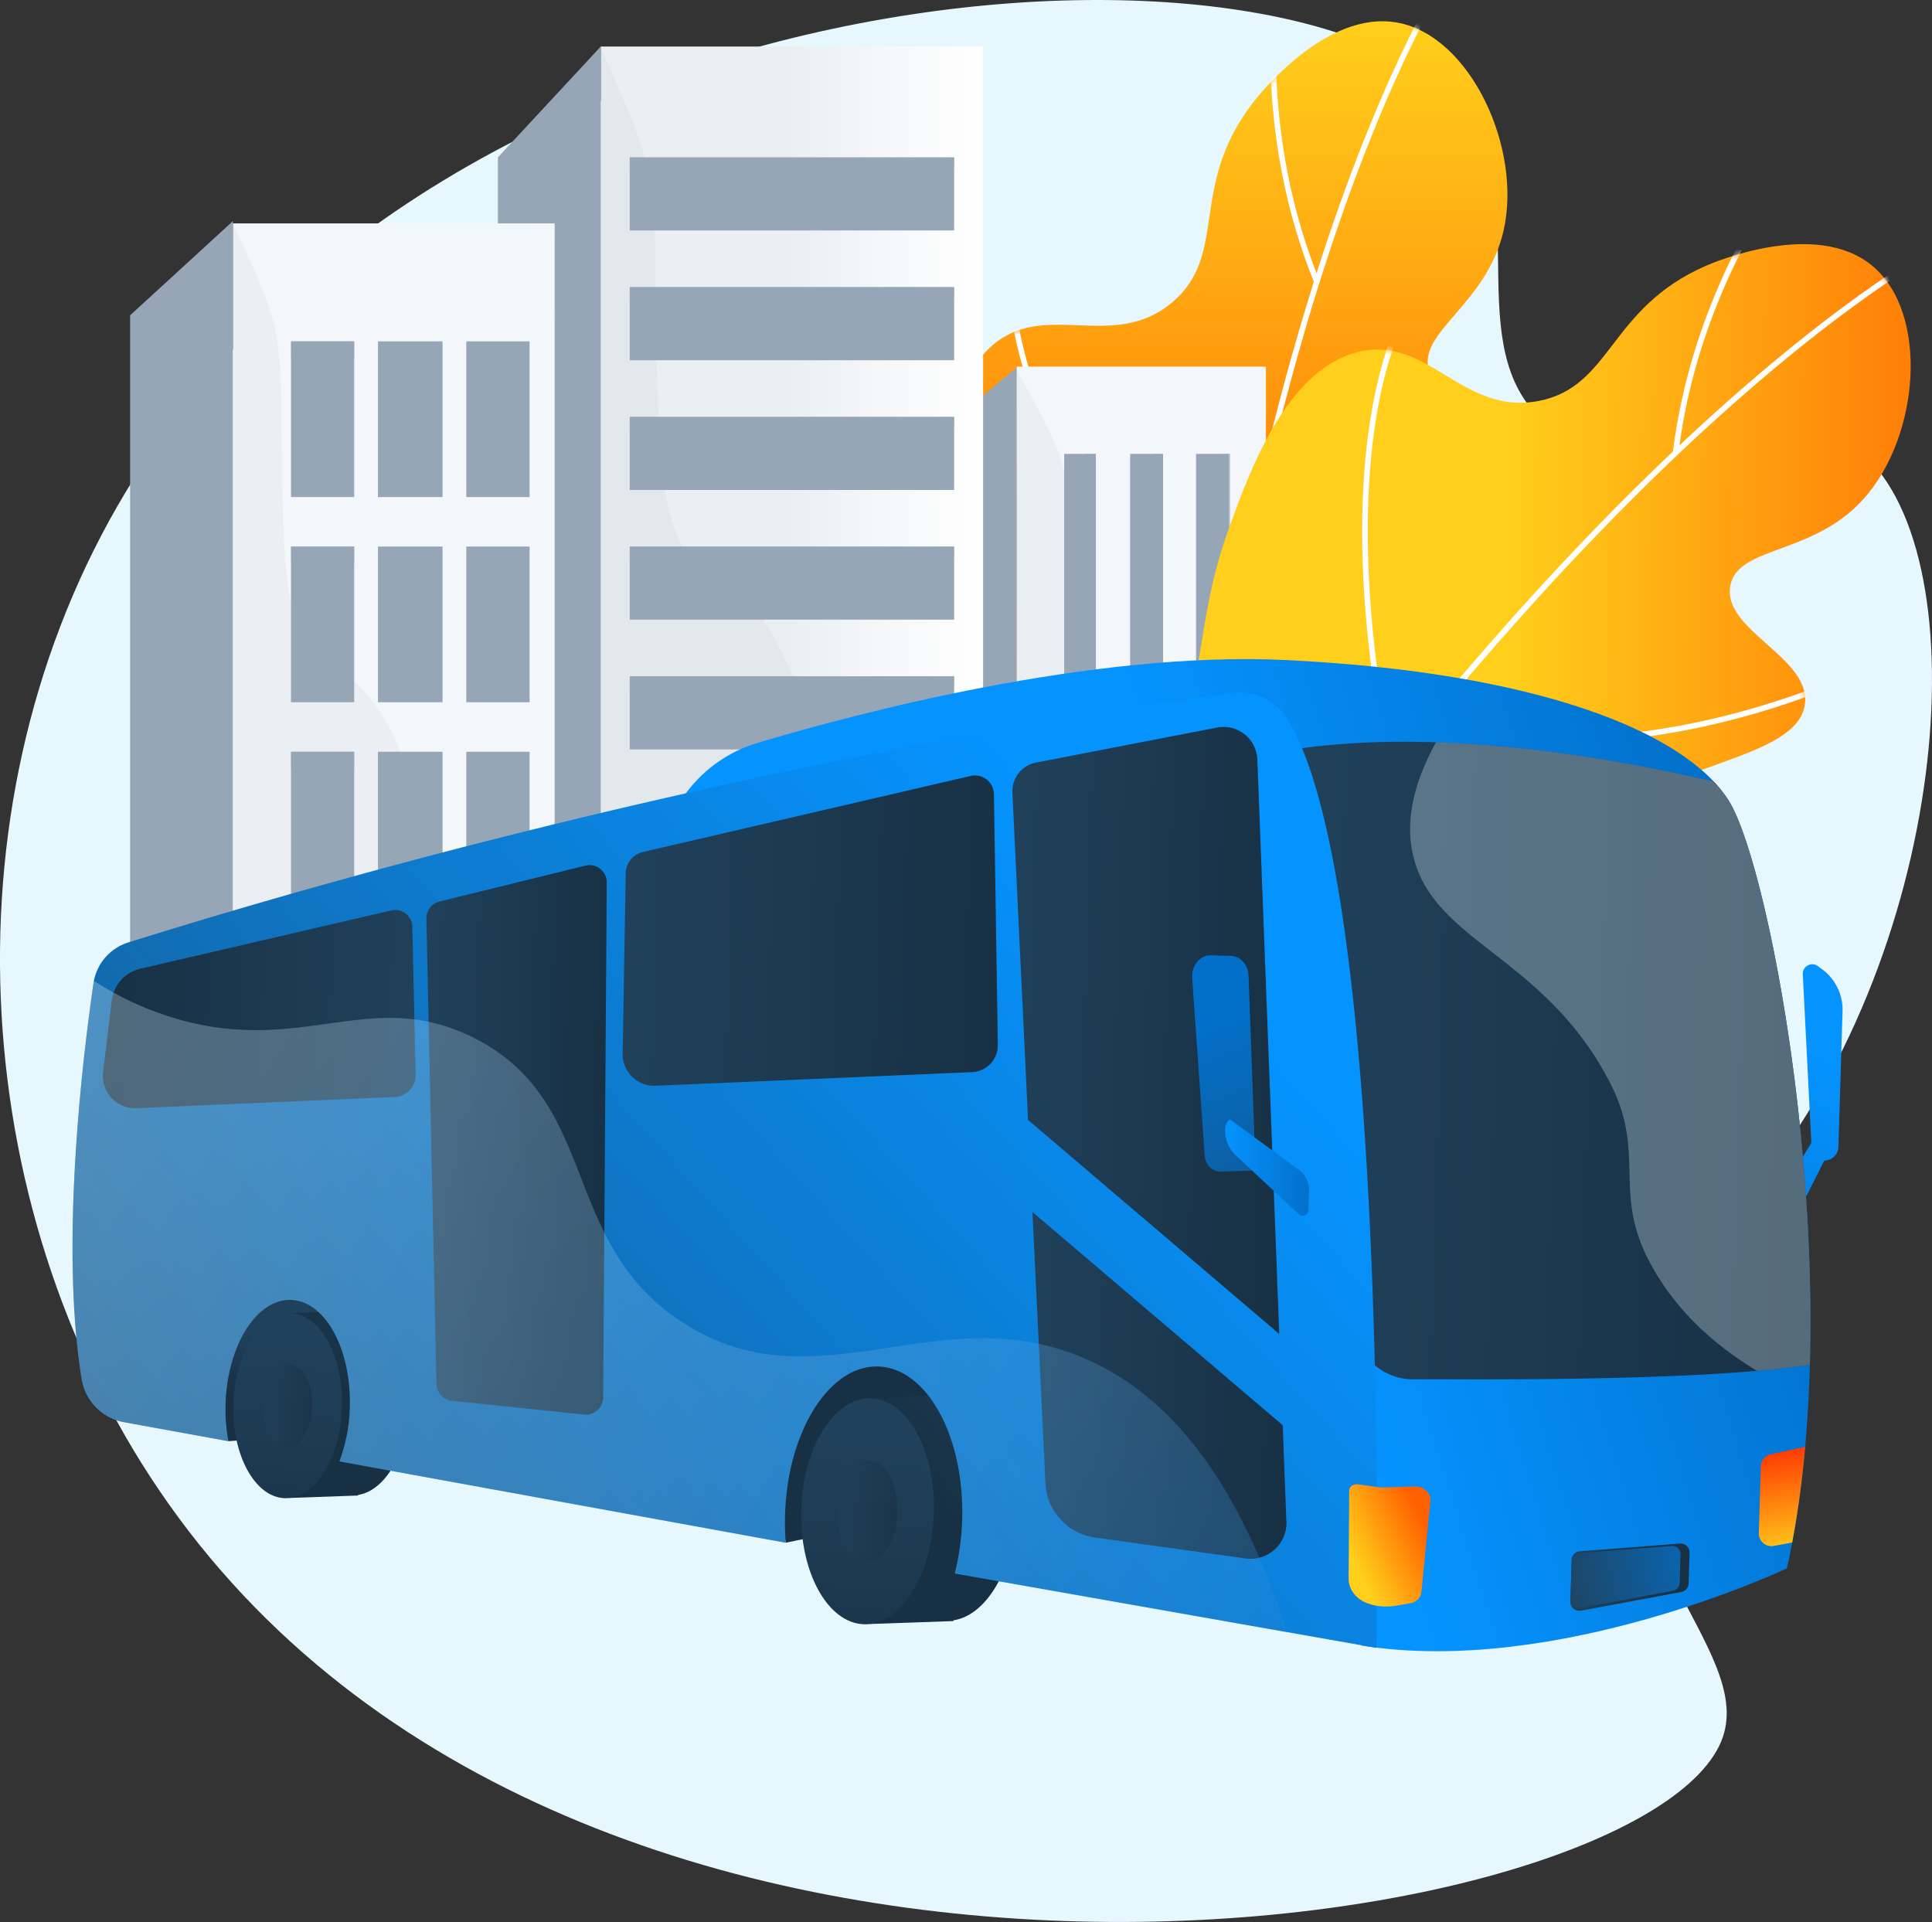 <svg xmlns="http://www.w3.org/2000/svg" width="384" height="382" fill="none"><rect width="100%" height="100%" fill="#333333" stroke="none"/><path fill="#E6F7FE" d="M291.69 22.96c12.9 18.44-2.23 48.34 16.91 62.21 18.63 13.5 41.51-8.63 59.07 3 26.04 17.24 21.29 96.13-16.79 145.15-11.45 14.74-21.02 20.48-25.26 37.15-9.1 35.8 22.88 57.1 16.8 74.8-13.7 39.86-224.44 73.31-309-46.5-39.5-55.95-45.4-136.75-10.12-198.12C87.06-10.25 262.75-18.42 291.7 22.96Z"/><path fill="url(#a)" d="M213 237.19c-32.02-14.48-45.1-57.07-34.2-71.6 5.66-7.56 15.47-4.4 20.27-13.05 5.3-9.57-4.12-18.18-7.73-40.7-1.86-11.65-5.24-32.75 5.38-42.73 10.53-9.9 24.33 1.01 36.25-9 11.27-9.49 3.21-22.85 15.9-39.5 1.18-1.54 14.67-18.8 28.97-16.1 14.52 2.73 24.74 25.1 21 41.36-3.4 14.78-17.3 20.17-14.78 27.89 2.8 8.5 20.6 4.73 24.31 13.19 5.36 12.22-27.95 29.02-24.42 49.4 2.07 11.98 14.53 11.55 20.42 25.98 7.6 18.63-3.8 42.22-15.34 55.26-16.7 18.89-48.3 32.15-76.04 19.6Z"/><mask id="b" width="134" height="239" x="175" y="4" maskUnits="userSpaceOnUse" style="mask-type:luminance"><path fill="#fff" d="M213 237.19c-32.02-14.48-45.1-57.07-34.2-71.6 5.66-7.56 15.47-4.4 20.27-13.05 5.3-9.57-4.12-18.18-7.73-40.7-1.86-11.65-5.24-32.75 5.38-42.73 10.53-9.9 24.33 1.01 36.25-9 11.27-9.49 3.21-22.85 15.9-39.5 1.18-1.54 14.67-18.8 28.97-16.1 14.52 2.73 24.74 25.1 21 41.36-3.4 14.78-17.3 20.17-14.78 27.89 2.8 8.5 20.6 4.73 24.31 13.19 5.36 12.22-27.95 29.02-24.42 49.4 2.07 11.98 14.52 11.55 20.41 25.98 7.6 18.63-3.8 42.22-15.33 55.26-16.7 18.89-48.3 32.15-76.04 19.6Z"/></mask><g fill="#fff" mask="url(#b)"><path d="m231.19 253.04-1.11-.05c1.97-43.04 6.25-83.49 12.72-120.23 5.17-29.4 11.75-56.5 19.55-80.56 13.29-41 25.7-59.19 25.82-59.37l.92.64c-.13.17-12.47 18.27-25.7 59.15-12.23 37.73-27.73 103.12-32.2 200.42Z"/><path d="M261.21 56.17c-12.93-31.96-7.68-61.31-7.63-61.6l1.1.2c-.06.29-5.25 29.33 7.57 60.99l-1.04.41Zm-19.44 81.84c-24.25-28.71-34.13-50.6-38.15-63.9-4.38-14.49-3-22.07-2.95-22.38l1.1.2c-.02.08-1.38 7.71 2.95 21.98 4 13.18 13.83 34.88 37.9 63.38l-.85.72Zm-9.16 78.5c-52.6-39.4-62.04-76.96-62.13-77.33l1.09-.26c.02.1 2.5 9.82 11.7 24.4 8.12 12.85 23.38 32.34 50 52.3l-.66.9Zm23.07-92.39a102 102 0 0 1-11.18 3.65l-.28-1.07c25.23-6.65 44.79-22.67 56.75-34.95 12.97-13.3 20.04-25.17 20.11-25.28l.96.56c-.07.12-7.21 12.1-20.27 25.5-10.24 10.5-25.99 23.72-46.09 31.59Zm-15.25 75.92a88.83 88.83 0 0 1-5.98 2.1l-.33-1.07c25.98-8.08 42.94-26.64 52.6-40.78 10.49-15.34 14.86-28.92 14.9-29.06l1.07.34c-.04.14-4.47 13.87-15.04 29.35-9 13.17-24.29 30.14-47.22 39.12Z"/></g><path fill="#97A6B7" d="M202.08 73.02v156.9l-17.82-4.76V87.92l16.2-13.55 1.42-1.18.2-.17Z"/><path fill="#F4F7FA" d="M251.6 72.87h-49.52V229.9h49.53V72.87Z"/><path fill="#97A6B7" d="M217.8 90.21h-6.28V219.6h6.29V90.21Zm13.37 0h-6.55V219.6h6.55V90.21Zm13.1 0h-6.55V219.6h6.55V90.21Z"/><path fill="#97A6B7" d="M217.8 90.21h-2.09V219.6h2.1V90.21Zm13.37 0h-2.1V219.6h2.1V90.21Zm13.36 0h-2.1V219.6h2.1V90.21Z" opacity=".5"/><path fill="#97A6B7" d="M251.6 229.9v.01h-49.52l-17.82-4.75V209.2c8.26-17.78 5.54-25.17 7.32-38.36 1.74-12.87-1.93-80.7 8.89-96.47.39-.57.8-1.08 1.23-1.5l.18.32.2.37c5.63 10.07 8.21 14.88 9.44 20 1.2 4.98 1.1 10.25 1.3 20.96.24 13.17.19 24.64 2.89 32.52a20.96 20.96 0 0 0 2.1 4.5 13.47 13.47 0 0 0 7.83 5.96c1.16.35 2.3.9 3.43 1.61.71.45 1.41.96 2.1 1.55a33.21 33.21 0 0 1 6.55 7.87 61.77 61.77 0 0 1 4.72 9.35 82.64 82.64 0 0 1 2.1 5.74c3.2 9.86 5.1 21.56 4.94 33.47-.08 5.18.74 9.35 2.13 12.81Z" opacity=".1"/><path fill="url(#c)" d="M195.4 9.25h-76V241.3h76V9.25Z"/><path fill="#97A6B7" d="M189.64 31.28h-64.47V45.8h64.47V31.28Zm0 25.78h-64.47V71.6h64.47V57.06Zm0 25.79h-64.47v14.53h64.47V82.85Zm0 25.78h-64.47v14.53h64.47v-14.53Zm0 25.78h-64.47v14.54h64.47V134.4Zm0 25.79h-64.47v14.53h64.47V160.2Zm0 25.78h-64.47v14.53h64.47v-14.53ZM119.4 9.25V241.3l-20.43-7.03v-203l19.85-21.39.5-.55.09-.08Z"/><path fill="#97A6B7" d="M105.26 66.44H92.68v3.28h12.58v-3.28Zm0 40.78H92.68v3.28h12.58v-3.28Zm0 40.78H92.68v3.29h12.58v-3.28Zm0 40.8H92.68v3.27h12.58v-3.28Zm84.38-157.52h-64.47v2.81h64.47v-2.81Zm0 25.78h-64.47v2.82h64.47v-2.82Zm0 25.79h-64.47v2.8h64.47v-2.8Zm0 25.78h-64.47v2.81h64.47v-2.81Zm0 25.78h-64.47v2.82h64.47v-2.82Zm0 25.79h-64.47v2.8h64.47v-2.81Zm0 25.78h-64.47v2.81h64.47v-2.81Z" opacity=".5"/><path fill="#97A6B7" d="M192.88 241.3H119.4l-20.44-7.03V189.3c.8-2.8 1.67-5.46 2.59-7.91 8.61-22.92 5.8-32.23 7.61-49 1.78-16.56-2.1-105.35 9.65-122.52.15-.22.3-.43.47-.63l.03.08.09.2c4.63 10.42 7.25 16.43 8.75 21.75.27.95.5 1.88.7 2.81.78 3.53 1.1 7.05 1.27 11.72.11 3.12.16 6.75.21 11.25l.04 2.82.02 1.72.14 10a413.88 413.88 0 0 0 .45 14.06c.24 4.26.61 8.19 1.2 11.72.75 4.43 1.84 8.23 3.47 11.25a17.62 17.62 0 0 0 1.84 2.81 13.27 13.27 0 0 0 5.72 4.19c2.92 1.1 5.76 3.72 8.4 7.53a59.34 59.34 0 0 1 5.91 11.25 116.23 116.23 0 0 1 4.72 14.53 147.99 147.99 0 0 1 2.85 14.07 165.9 165.9 0 0 1 1.95 22.97 175 175 0 0 1 .01 4.55c-.04 3.72.21 7.03.69 9.98 3.8 23.47 22.09 25.3 25.13 40.79Z" opacity=".1"/><path fill="#97A6B7" d="M72.23 66.12H59.39v3.28h12.84v-3.28Zm0 40.78H59.39v3.28h12.84v-3.28Zm0 40.79H59.39v3.28h12.84v-3.28Z" opacity=".5"/><path fill="#97A6B7" d="M46.3 43.94V241.3l-20.44-5.98V62.67L46.3 43.94Z"/><path fill="#F4F7FA" d="M110.24 44.4H46.3v196.9h63.94V44.4Z"/><path fill="#97A6B7" d="M70.4 67.84H57.84V98.8H70.4V67.84Zm17.56 0H75.12V98.8h12.84V67.84Zm17.3 0H92.68V98.8h12.58V67.84ZM70.4 108.63H57.84v30.94H70.4v-30.94Zm17.56 0H75.12v30.94h12.84v-30.94Zm17.3 0H92.68v30.94h12.58v-30.94ZM70.4 149.41H57.84v30.94H70.4v-30.94Zm17.56 0H75.12v30.94h12.84v-30.94Zm17.3 0H92.68v30.94h12.58v-30.94ZM70.4 190.2H57.84v30.94H70.4V190.2Zm17.56 0H75.12v30.94h12.84V190.2Zm17.3 0H92.68v30.94h12.58V190.2Z"/><path fill="#97A6B7" d="M70.4 67.84H57.84v3.29H70.4v-3.28Zm0 40.79H57.84v3.28H70.4v-3.28Zm0 40.78H57.84v3.29H70.4v-3.28Zm0 40.79H57.84v3.28H70.4v-3.28Z" opacity=".5"/><path fill="#97A6B7" d="M110.24 238.03v3.27H46.3l-20.44-5.98V206.1c1.37-6.23 3.02-12.3 4.98-17.3 7.51-19.23 5.06-27.04 6.64-41.1 1.57-14.07-1.92-90.32 8.82-103.3 10.04 21.73 9.35 20.8 9.7 43.93.18 12.37.17 23.31 1.83 31.43 1.44 7.06 4.15 12 9.35 13.88 1.09.4 2.17 1.03 3.23 1.88 3.38 2.7 6.56 7.57 9.25 13.9 3.54 8.33 6.26 19.17 7.53 30.94a135.16 135.16 0 0 1 .77 17.11c.05 8.41 2 14.21 4.72 18.66a33.49 33.49 0 0 0 3.81 5.02c5.42 5.97 11.78 9.58 13.75 16.9Z" opacity=".1"/><path fill="url(#d)" d="M202.38 224.83c-20.95-28.18-11.7-71.76 4.89-79.18 8.63-3.87 15.67 3.65 24.06-1.58 9.29-5.8 5.23-17.9 13.02-39.34 4.03-11.08 11.33-31.17 25.46-34.75 14.01-3.55 20.78 12.68 36.07 9.7 14.46-2.83 13.9-18.41 33.09-26.81 1.78-.79 21.96-9.34 33.15-.05 11.37 9.43 9.44 33.94-1.73 46.35-10.14 11.27-24.94 9.25-26.47 17.22-1.69 8.79 15.72 14.13 14.85 23.32-1.26 13.28-38.54 11.82-45.36 31.35-4 11.48 7.1 17.14 5.23 32.61-2.4 19.97-23.84 35.07-40.25 40.88-23.79 8.42-57.85 4.7-76-19.72Z"/><mask id="e" width="190" height="201" x="190" y="48" maskUnits="userSpaceOnUse" style="mask-type:luminance"><path fill="#fff" d="M202.38 224.83c-20.95-28.18-11.7-71.76 4.89-79.18 8.63-3.87 15.67 3.65 24.06-1.58 9.29-5.8 5.23-17.9 13.02-39.34 4.03-11.08 11.33-31.17 25.46-34.75 14.01-3.55 20.78 12.68 36.07 9.7 14.46-2.83 13.9-18.41 33.09-26.81 1.78-.79 21.96-9.34 33.15-.05 11.37 9.43 9.44 33.94-1.73 46.35-10.14 11.28-24.94 9.25-26.47 17.22-1.69 8.79 15.72 14.13 14.85 23.32-1.26 13.28-38.54 11.82-45.36 31.35-4 11.48 7.1 17.14 5.23 32.61-2.4 19.97-23.84 35.08-40.25 40.88-23.79 8.42-57.85 4.7-76-19.72Z"/></mask><g fill="#fff" mask="url(#e)"><path d="m210.6 247.51-.96-.58c22.64-36.67 46.03-69.96 69.54-98.95 18.8-23.2 37.72-43.71 56.23-60.97 31.54-29.4 51.22-39.29 51.42-39.38l.5 1c-.2.09-19.79 9.93-51.22 39.25-29.01 27.06-74.34 76.73-125.52 159.63Z"/><path d="M332.49 89.94c4.21-34.23 23.06-57.34 23.25-57.57l.86.7c-.19.23-18.83 23.12-23 57l-1.12-.13Zm-56.77 62.12c-7.24-36.86-5.25-60.78-2.3-74.36 3.2-14.8 8.09-20.75 8.3-21l.85.71c-.05.06-4.95 6.07-8.1 20.65-2.9 13.46-4.85 37.2 2.35 73.79l-1.1.21Zm-46.14 64.2c-26.84-59.95-16.86-97.36-16.75-97.73l1.07.3c-.02.09-2.58 9.8-1.62 27.01.86 15.16 4.72 39.6 18.32 69.97l-1.02.45Zm65.06-69.6a102 102 0 0 1-11.55-2.22l.27-1.08c25.3 6.42 50.18 1.9 66.6-3.04 17.8-5.34 29.75-12.3 29.87-12.36l.56.96c-.12.07-12.18 7.08-30.11 12.47-14.05 4.21-34.24 8.14-55.64 5.27Zm-50.22 58.99a88.33 88.33 0 0 1-6.24-1.07l.22-1.09c26.64 5.53 50.5-2.47 65.81-10.15 16.62-8.33 27.04-18.09 27.15-18.18l.76.8c-.1.1-10.65 9.97-27.4 18.37-14.28 7.16-35.9 14.59-60.3 11.32Z"/></g><path fill="url(#f)" d="m156.17 306.62 23.42-4.88 15.58-28.62-21.46-9.57s-23.49 15.4-23.06 15.94c.44.55 5.52 27.13 5.52 27.13Z"/><path fill="url(#g)" d="m45.4 286.44 30.7-2.29-8.46-30.9-21.6 3-7.45 16.11 6.8 14.08Z"/><path fill="url(#h)" d="M201.97 300.06c-.37 12.41-6.59 22.29-13.87 22.06-7.29-.22-12.89-10.45-12.5-22.86.37-12.4 6.58-22.28 13.87-22.06 7.28.22 12.88 10.46 12.5 22.86Z"/><path fill="url(#i)" d="m172.97 322.77 16.55-.58-.05-44.99-16.35.71-.15 44.86Z"/><path fill="url(#j)" d="M185.63 300.77c-.38 12.41-6.6 22.29-13.88 22.06-7.29-.22-12.89-10.45-12.5-22.86.37-12.4 6.58-22.28 13.87-22.06 7.28.22 12.88 10.46 12.5 22.86Z"/><path fill="url(#k)" d="M178.38 300.56c-.17 5.59-2.97 10.04-6.25 9.94-3.29-.1-5.81-4.71-5.64-10.3.17-5.6 2.97-10.06 6.25-9.95 3.29.1 5.81 4.71 5.64 10.3Z" opacity=".6"/><path fill="url(#l)" d="M81.36 279.13c-.31 10.16-5.4 18.24-11.36 18.06-5.96-.18-10.55-8.56-10.24-18.71.31-10.16 5.4-18.24 11.36-18.06 5.96.18 10.55 8.56 10.24 18.71Z"/><path fill="url(#m)" d="m57.62 297.72 13.54-.48-.04-36.82-13.38.58-.12 36.72Z"/><path fill="url(#n)" d="M67.98 279.72c-.31 10.15-5.4 18.23-11.36 18.05-5.96-.18-10.54-8.56-10.24-18.71.31-10.15 5.4-18.24 11.36-18.06 5.96.19 10.55 8.56 10.24 18.72Z"/><path fill="url(#o)" d="M62.05 279.54c-.14 4.57-2.43 8.22-5.12 8.14-2.7-.09-4.76-3.86-4.62-8.44.14-4.58 2.43-8.22 5.12-8.14 2.7.08 4.76 3.86 4.62 8.44Z" opacity=".6"/><path fill="url(#p)" d="m358.32 193.63 1.82 36.02.95.6a2.82 2.82 0 0 0 4.31-2.3l.82-26.97a9.97 9.97 0 0 0-3.98-8.28l-.9-.67c-1.28-.96-3.1 0-3.02 1.6Z"/><path fill="url(#q)" d="m354.63 246.42 8.43-16.66c.12-.24.16-.51.11-.78l-.35-2.17a1.26 1.26 0 0 0-2.33-.44l-7.9 13 2.04 7.05Z"/><path fill="url(#r)" d="m127.58 168.91 9.18-11.82c3.5-4.5 8.33-7.8 13.8-9.44 19.04-5.7 66.33-18.35 105.11-16.46 49.81 2.43 79.14 14.2 87.86 27.84 8.72 13.63 24.08 96.82 11.64 152.68 0 0-45.52 21.59-84.56 15.34L127.58 168.91Z"/><path fill="url(#s)" d="m258.65 148.72 11.03 118.22s3.44 7.31 11.4 7.2c6.34-.09 55.06.68 78.64-2.88 1.35-49.11-9.42-101.65-16.19-112.23a25.05 25.05 0 0 0-2.91-3.7c-22.22-5.17-54.08-10.39-81.97-6.61Z"/><path fill="#E6F7FE" d="M343.53 159.03a25.1 25.1 0 0 0-2.91-3.7c-15.31-3.56-35.2-7.14-55.2-7.8-5.46 9.9-5.9 17.38-4.42 23.04 4.36 16.77 25.91 19.58 38.87 44.36 7.47 14.28.54 21.76 7.97 35.84 5.36 10.16 13.61 17.02 21.38 21.68 3.83-.33 7.39-.72 10.5-1.2 1.35-49.1-9.42-101.64-16.19-112.22Z" opacity=".3"/><path fill="url(#t)" d="M351.96 289.04a2.51 2.51 0 0 0-1.98 2.37l-.4 13.3a2.51 2.51 0 0 0 2.96 2.55l3.67-.68c1.15-6.1 2-12.48 2.58-19.02l-6.83 1.48Z"/><path fill="url(#u)" d="m312.38 310.02-.25 8.33a1.76 1.76 0 0 0 2.09 1.78l19.96-3.72a1.76 1.76 0 0 0 1.44-1.68l.19-6.14a1.76 1.76 0 0 0-1.9-1.8l-19.9 1.53c-.9.07-1.6.8-1.63 1.7Z"/><path fill="url(#v)" d="m312.38 310.26-.24 7.69a1.63 1.63 0 0 0 1.93 1.65l18.45-3.44c.75-.14 1.3-.79 1.33-1.55l.17-5.67a1.63 1.63 0 0 0-1.76-1.68l-18.38 1.43c-.83.06-1.48.74-1.5 1.57Z"/><path fill="url(#w)" d="M44.83 279.01c.36-11.61 6.17-20.86 13-20.65 6.81.21 12.05 9.8 11.7 21.4a32.78 32.78 0 0 1-2.07 10.7l88.71 16.16c-.14-1.82-.2-3.69-.14-5.6.5-16.55 8.8-29.73 18.52-29.43 9.72.3 17.2 13.95 16.69 30.5a49.04 49.04 0 0 1-1.48 10.65l83.79 14.78s2.99-152.27-17.8-184.8a11.07 11.07 0 0 0-10.8-4.97c-21.52 2.85-112.48 16.13-219.44 49.56a10.01 10.01 0 0 0-6.93 8.1c-2.13 14.66-6.7 52.07-2.35 78.7a10.4 10.4 0 0 0 8.4 8.55l20.77 3.78a34.39 34.39 0 0 1-.57-7.43Z"/><path fill="url(#x)" d="M197.55 157.82a3.77 3.77 0 0 0-4.62-3.6l-65.16 15.12a4.4 4.4 0 0 0-3.4 4.21l-.61 35.88a6.28 6.28 0 0 0 6.55 6.37l62.9-2.71a5.36 5.36 0 0 0 5.12-5.44l-.78-49.83Z"/><path fill="url(#y)" d="m77.76 180.95-49.88 11.59a7.38 7.38 0 0 0-5.66 6.29l-1.73 14.25a6.4 6.4 0 0 0 6.63 7.17l51.38-2.22a4.29 4.29 0 0 0 4.1-4.37l-.64-29.45a3.42 3.42 0 0 0-4.2-3.26Z"/><path fill="url(#z)" d="M120.6 175.4a3.43 3.43 0 0 0-4.25-3.35l-29 7.13a3.42 3.42 0 0 0-2.6 3.4l2 92.5a3.43 3.43 0 0 0 3.08 3.33l26.26 2.73a3.43 3.43 0 0 0 3.79-3.38l.72-102.36Z"/><path fill="url(#A)" d="m255.68 302.43-.73-19.16-49.74-42.38 2.58 53.95c.26 5.48 4.4 10 9.84 10.75l29.96 4.16c4.39.6 8.26-2.9 8.1-7.32Z"/><path fill="url(#B)" d="M249.9 150.93a6.71 6.71 0 0 0-7.98-6.33l-36.02 6.97a5.78 5.78 0 0 0-4.68 5.95l3.11 65.07 49.93 42.54-4.35-114.2Z"/><path fill="url(#C)" d="m236.95 194.37 2.49 35.3c.12 1.84 1.48 3.23 3.09 3.18l7.04-.22-1.41-38.7c-.08-2.17-1.6-3.88-3.5-3.94l-3.97-.12c-2.17-.06-3.91 2.04-3.74 4.5Z"/><path fill="url(#D)" d="m260.17 236.67-.12 3.87a1.13 1.13 0 0 1-1.9.8L246 229.97a6.8 6.8 0 0 1-2.5-5c-.02-1.02.2-2 .96-2.5l13.7 10.05a4.95 4.95 0 0 1 2.02 4.14Z"/><path fill="url(#E)" d="M268.16 296.28c0-.8.83-1.4 1.75-1.26l4.07.56c.38.05.76.08 1.14.07l5.92-.23c1.88-.08 3.42 1.3 3.26 2.9l-1.78 18.1c-.1 1.13-1.06 2.05-2.35 2.26l-2.76.47c-1.8.3-3.65.17-5.36-.4-2.42-.79-4.01-2.78-4-5l.11-17.47Z"/><path fill="url(#F)" d="M216.07 270.2c-29.35-13-53.53 9.8-80.16-7.21-24.99-15.97-16.26-44.06-41.9-56.8-20.2-10.03-33.62 3.44-58.46-3.57a62.65 62.65 0 0 1-16.88-7.67c-.03.16-.07.31-.09.47-2.13 14.65-6.7 52.06-2.35 78.7a10.4 10.4 0 0 0 8.4 8.54l20.77 3.78a34.4 34.4 0 0 1-.57-7.43c.36-11.61 6.17-20.86 13-20.65 6.81.21 12.05 9.8 11.7 21.4a32.78 32.78 0 0 1-2.07 10.7l88.71 16.16c-.14-1.82-.2-3.69-.13-5.6.5-16.55 8.79-29.73 18.51-29.43 9.72.3 17.2 13.95 16.69 30.5a48.98 48.98 0 0 1-1.48 10.65l65.95 11.63c-10.92-34.82-26.6-48.39-39.64-54.17Z" opacity=".3"/><defs><linearGradient id="a" x1="241.99" x2="241.99" y1="4.22" y2="242.11" gradientUnits="userSpaceOnUse"><stop stop-color="#FFCF1B"/><stop offset=".6" stop-color="#FF6100"/></linearGradient><linearGradient id="c" x1="119.41" x2="195.4" y1="125.27" y2="125.27" gradientUnits="userSpaceOnUse"><stop offset=".49" stop-color="#EBEFF2"/><stop offset="1" stop-color="#fff"/></linearGradient><linearGradient id="d" x1="298.98" x2="664.09" y1="148.5" y2="152.26" gradientUnits="userSpaceOnUse"><stop stop-color="#FFCF1B"/><stop offset=".3" stop-color="#FF6100"/></linearGradient><linearGradient id="f" x1="157.88" x2="161" y1="231.5" y2="241.75" gradientUnits="userSpaceOnUse"><stop stop-color="#20415B"/><stop offset="1" stop-color="#173044"/></linearGradient><linearGradient id="g" x1="53.28" x2="56.39" y1="263.34" y2="273.58" gradientUnits="userSpaceOnUse"><stop stop-color="#20415B"/><stop offset="1" stop-color="#173044"/></linearGradient><linearGradient id="h" x1="212.95" x2="188.44" y1="279.66" y2="299.99" gradientUnits="userSpaceOnUse"><stop stop-color="#20415B"/><stop offset="1" stop-color="#173044"/></linearGradient><linearGradient id="i" x1="210.1" x2="185.6" y1="276.23" y2="296.55" gradientUnits="userSpaceOnUse"><stop stop-color="#20415B"/><stop offset="1" stop-color="#173044"/></linearGradient><linearGradient id="j" x1="173.59" x2="168.78" y1="286.06" y2="345.6" gradientUnits="userSpaceOnUse"><stop stop-color="#20415B"/><stop offset="1" stop-color="#173044"/></linearGradient><linearGradient id="k" x1="166.49" x2="178.38" y1="300.19" y2="300.56" gradientUnits="userSpaceOnUse"><stop stop-color="#20415B"/><stop offset="1" stop-color="#173044"/></linearGradient><linearGradient id="l" x1="90.34" x2="70.28" y1="262.44" y2="279.07" gradientUnits="userSpaceOnUse"><stop stop-color="#20415B"/><stop offset="1" stop-color="#173044"/></linearGradient><linearGradient id="m" x1="88.01" x2="67.95" y1="259.63" y2="276.26" gradientUnits="userSpaceOnUse"><stop stop-color="#20415B"/><stop offset="1" stop-color="#173044"/></linearGradient><linearGradient id="n" x1="58.13" x2="54.19" y1="267.68" y2="316.4" gradientUnits="userSpaceOnUse"><stop stop-color="#20415B"/><stop offset="1" stop-color="#173044"/></linearGradient><linearGradient id="o" x1="52.31" x2="62.05" y1="279.24" y2="279.54" gradientUnits="userSpaceOnUse"><stop stop-color="#20415B"/><stop offset="1" stop-color="#173044"/></linearGradient><linearGradient id="p" x1="362.36" x2="330.02" y1="209.82" y2="273.75" gradientUnits="userSpaceOnUse"><stop stop-color="#0593FF"/><stop offset="1" stop-color="#0270CA"/></linearGradient><linearGradient id="q" x1="368.75" x2="336.4" y1="213.05" y2="276.98" gradientUnits="userSpaceOnUse"><stop stop-color="#0593FF"/><stop offset="1" stop-color="#0270CA"/></linearGradient><linearGradient id="r" x1="253.41" x2="353.86" y1="230.22" y2="198.59" gradientUnits="userSpaceOnUse"><stop stop-color="#0593FF"/><stop offset="1" stop-color="#0270CA"/></linearGradient><linearGradient id="s" x1="256.78" x2="361.5" y1="210.04" y2="213.24" gradientUnits="userSpaceOnUse"><stop stop-color="#20415B"/><stop offset="1" stop-color="#173044"/></linearGradient><linearGradient id="t" x1="352.45" x2="356.56" y1="287.14" y2="308.91" gradientUnits="userSpaceOnUse"><stop stop-color="#FF3100"/><stop offset="1" stop-color="#FFCF1B"/></linearGradient><linearGradient id="u" x1="312.29" x2="335.65" y1="313.11" y2="313.83" gradientUnits="userSpaceOnUse"><stop stop-color="#20415B"/><stop offset="1" stop-color="#173044"/></linearGradient><linearGradient id="v" x1="343.46" x2="308.3" y1="308.5" y2="315.31" gradientUnits="userSpaceOnUse"><stop stop-color="#0270CA"/><stop offset="1" stop-color="#20415B"/></linearGradient><linearGradient id="w" x1="230.99" x2="-17.81" y1="183.82" y2="407.21" gradientUnits="userSpaceOnUse"><stop stop-color="#0593FF"/><stop offset="1" stop-color="#20415B"/></linearGradient><linearGradient id="x" x1="124.05" x2="199" y1="183.81" y2="186.1" gradientUnits="userSpaceOnUse"><stop stop-color="#20415B"/><stop offset="1" stop-color="#173044"/></linearGradient><linearGradient id="y" x1="20.87" x2="82.98" y1="199.59" y2="201.49" gradientUnits="userSpaceOnUse"><stop stop-color="#173044"/><stop offset="1" stop-color="#20415B"/></linearGradient><linearGradient id="z" x1="83.43" x2="121.44" y1="225.54" y2="226.7" gradientUnits="userSpaceOnUse"><stop stop-color="#20415B"/><stop offset="1" stop-color="#173044"/></linearGradient><linearGradient id="A" x1="204.18" x2="256.5" y1="274.66" y2="276.26" gradientUnits="userSpaceOnUse"><stop stop-color="#20415B"/><stop offset="1" stop-color="#173044"/></linearGradient><linearGradient id="B" x1="199.8" x2="256.1" y1="203.31" y2="205.03" gradientUnits="userSpaceOnUse"><stop stop-color="#20415B"/><stop offset="1" stop-color="#173044"/></linearGradient><linearGradient id="C" x1="239.67" x2="275.28" y1="202.5" y2="281.97" gradientUnits="userSpaceOnUse"><stop stop-color="#0270CA"/><stop offset="1" stop-color="#20415B"/></linearGradient><linearGradient id="D" x1="243.28" x2="260.3" y1="231.8" y2="232.32" gradientUnits="userSpaceOnUse"><stop stop-color="#0593FF"/><stop offset="1" stop-color="#0270CA"/></linearGradient><linearGradient id="E" x1="283.18" x2="268.88" y1="302.69" y2="309.81" gradientUnits="userSpaceOnUse"><stop stop-color="#FF6100"/><stop offset="1" stop-color="#FFCF1B"/></linearGradient><linearGradient id="F" x1="-1.29" x2="283.47" y1="192.52" y2="389.43" gradientUnits="userSpaceOnUse"><stop stop-color="#E6F7FE"/><stop offset="1" stop-color="#0270CA"/></linearGradient></defs></svg>